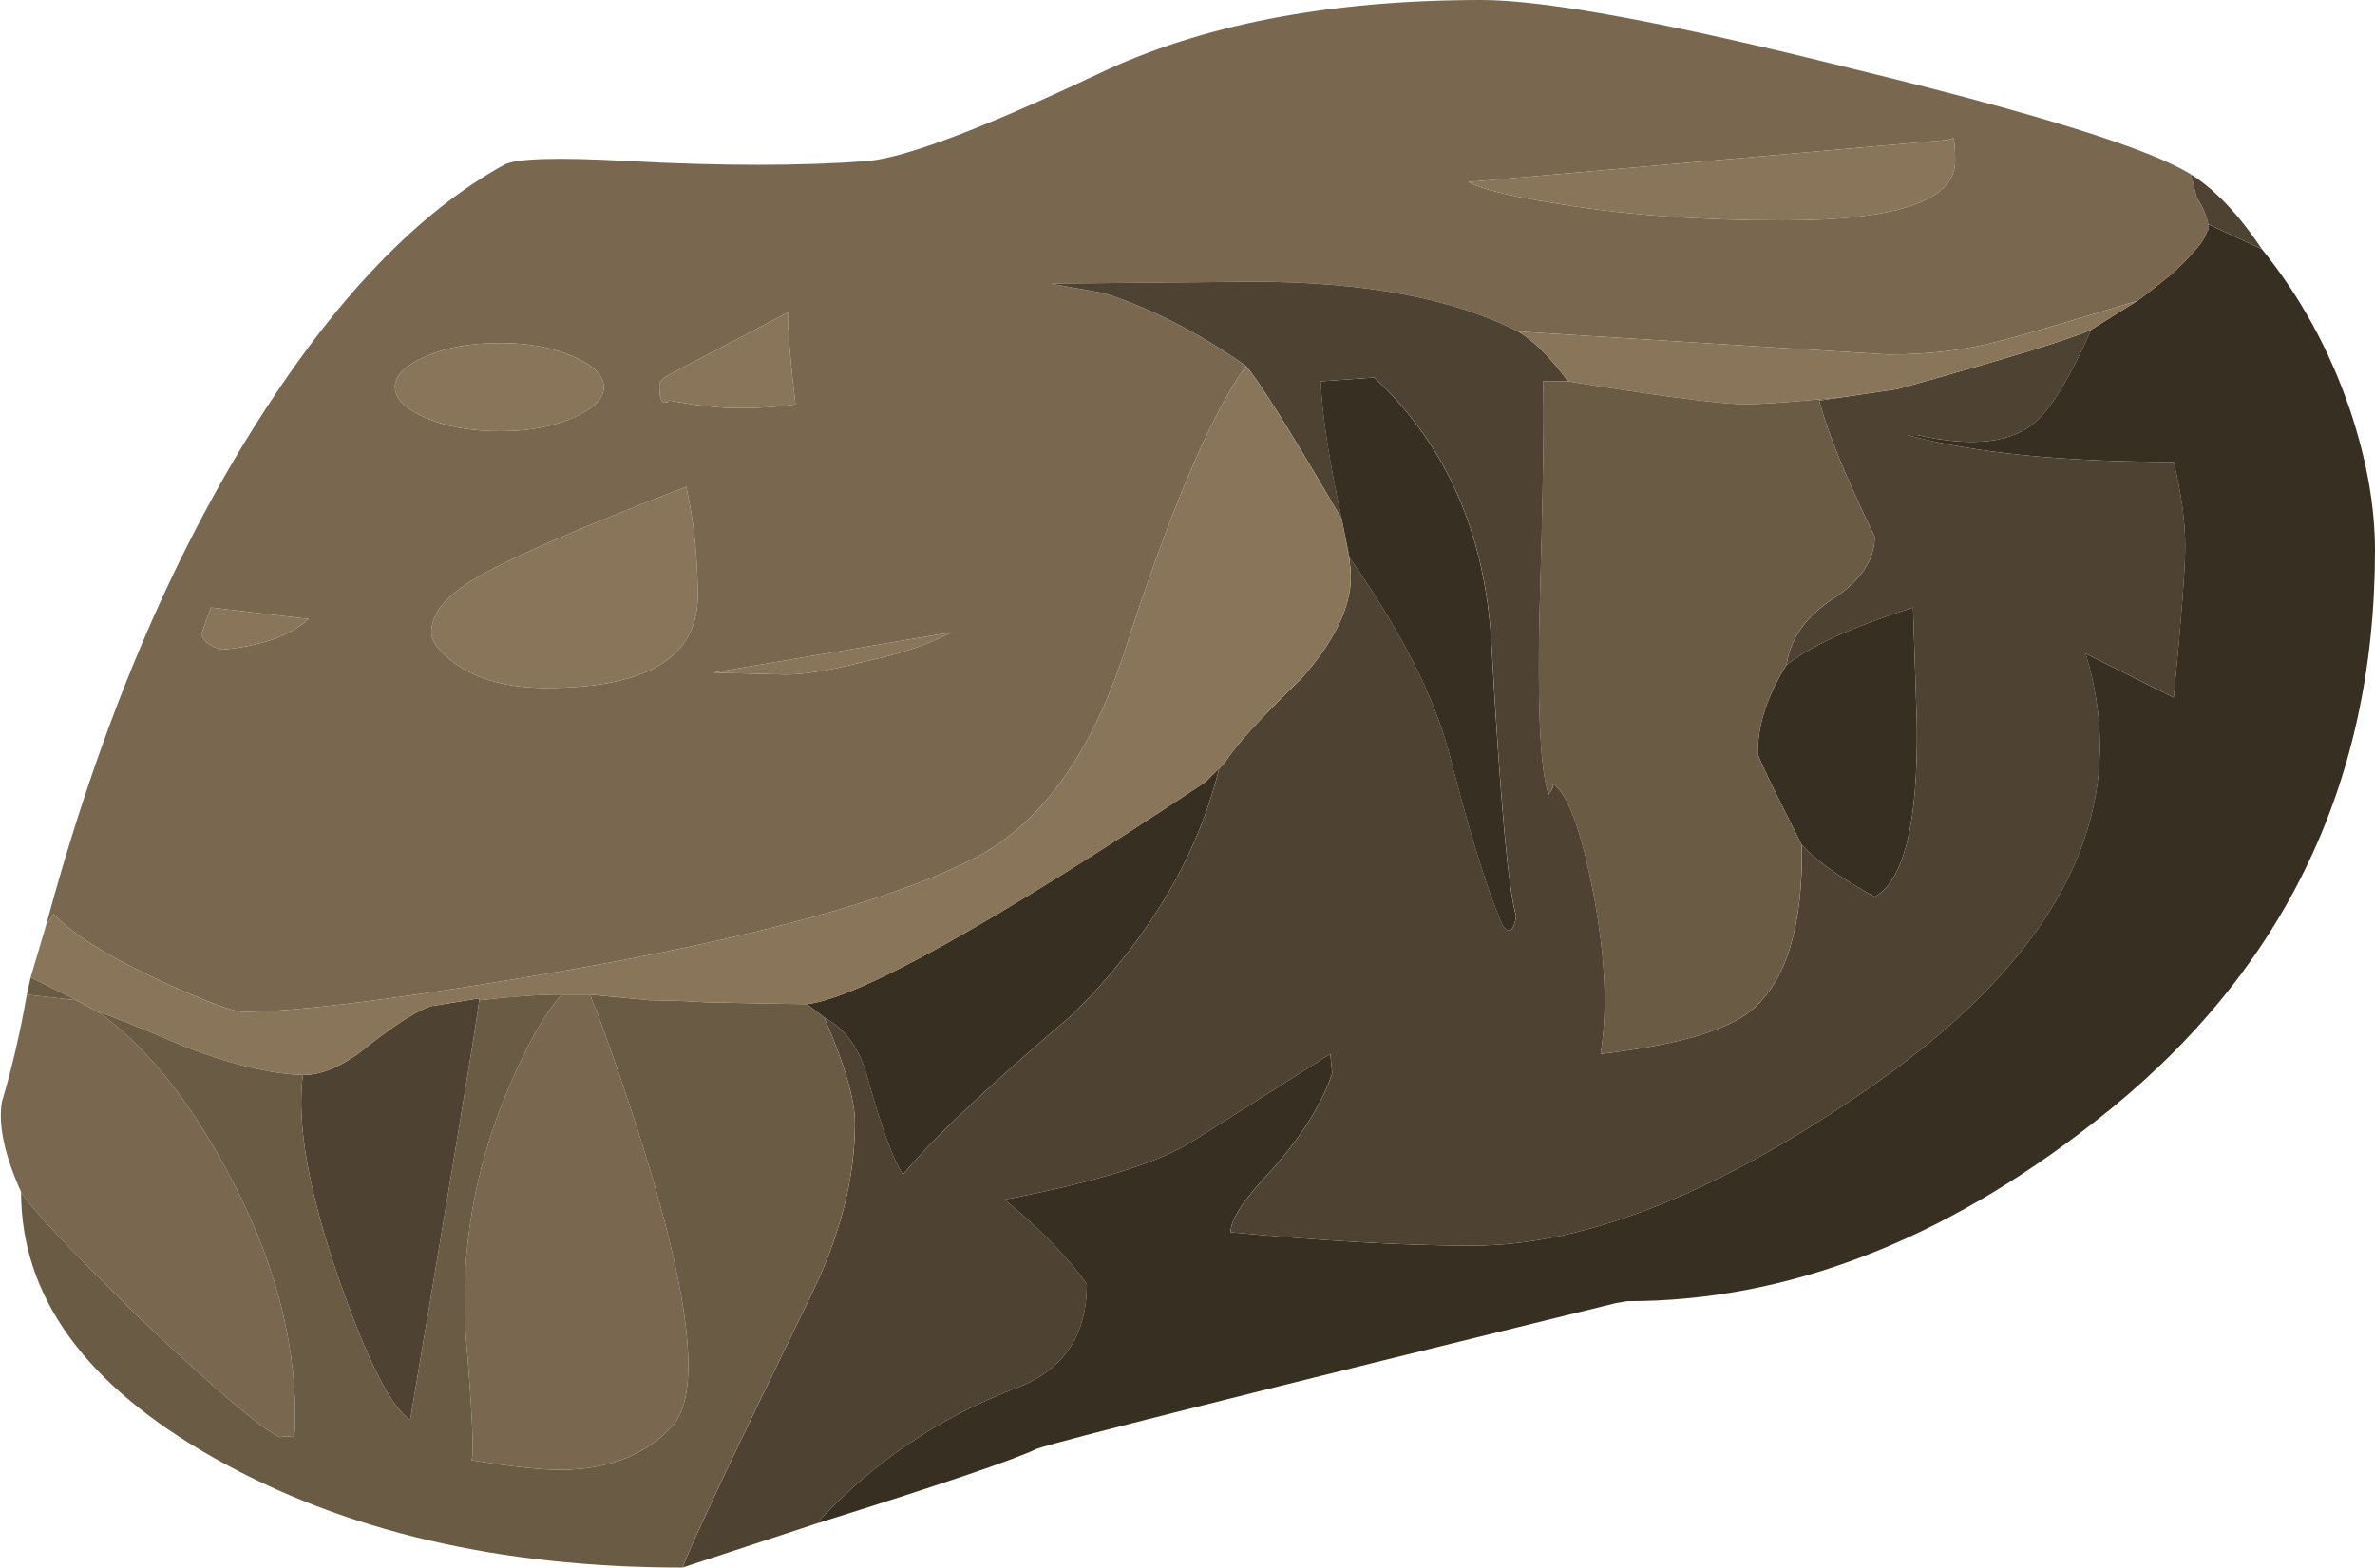 <?xml version="1.0" encoding="iso-8859-1"?>
<!-- Generator: Adobe Illustrator 15.1.0, SVG Export Plug-In . SVG Version: 6.00 Build 0)  -->
<!DOCTYPE svg PUBLIC "-//W3C//DTD SVG 1.1//EN" "http://www.w3.org/Graphics/SVG/1.1/DTD/svg11.dtd">
<svg version="1.1" id="FlashAICB" xmlns="http://www.w3.org/2000/svg" xmlns:xlink="http://www.w3.org/1999/xlink" x="0px" y="0px"
	 width="61.95px" height="40.9px" viewBox="0 0 61.95 40.9" style="enable-background:new 0 0 61.95 40.9;" xml:space="preserve">
<g>
	<path style="fill-rule:evenodd;clip-rule:evenodd;fill:#382F23;" d="M21.3,39.75c1.467-1.6,3.217-2.783,5.25-3.55
		c1.2-0.467,1.8-1.367,1.8-2.7c-0.533-0.733-1.25-1.467-2.15-2.2c2.433-0.467,4.083-0.983,4.95-1.55l3.55-2.25l0.05,0.5
		c-0.267,0.8-0.8,1.65-1.6,2.55c-0.7,0.733-1.051,1.267-1.051,1.601c2.467,0.233,4.567,0.35,6.301,0.35c3,0,6.517-1.417,10.55-4.25
		c4.866-3.434,6.684-7.167,5.45-11.2l2.3,1.15c0.2-2.067,0.3-3.383,0.3-3.95c0-0.633-0.1-1.367-0.3-2.2c-2.9,0-5.217-0.233-6.95-0.7
		H50c1.5,0.333,2.55,0.2,3.15-0.4c0.399-0.367,0.866-1.15,1.399-2.35l1.2-0.75c0.1-0.067,0.4-0.3,0.9-0.7
		c0.533-0.5,0.833-0.85,0.899-1.05c0-0.033,0.017-0.067,0.05-0.1V5.85L59,6.5c1,1.233,1.767,2.633,2.3,4.2
		c0.434,1.3,0.65,2.517,0.65,3.65c0,6.167-2.45,11.15-7.351,14.95c-3.966,3.101-8.017,4.65-12.149,4.65L42.15,34
		c-9.5,2.333-14.534,3.6-15.101,3.8C26.417,38.1,24.5,38.75,21.3,39.75z M46.6,17.35c0.634-0.5,1.733-1,3.301-1.5L50,18.9
		c0.033,2.567-0.333,4.067-1.1,4.5c-0.9-0.5-1.534-0.95-1.9-1.351c-0.1-0.2-0.316-0.633-0.65-1.3c-0.333-0.667-0.5-1.033-0.5-1.1
		C45.85,18.917,46.1,18.15,46.6,17.35z M35.2,14.55l-0.15-0.75L35,13.55c-0.333-1.533-0.517-2.733-0.55-3.6l1.399-0.1
		c0.034,0.033,0.067,0.066,0.101,0.1c1.8,1.733,2.783,4,2.95,6.8c0.233,4.167,0.449,6.55,0.649,7.15
		c-0.066,0.399-0.184,0.483-0.35,0.25c-0.367-0.801-0.834-2.301-1.4-4.5C37.4,18.15,36.533,16.45,35.2,14.55z M31.8,20.05
		c-0.566,2.3-1.833,4.434-3.8,6.4c-2.2,1.866-3.683,3.267-4.45,4.2c-0.267-0.434-0.566-1.25-0.9-2.45
		c-0.2-0.8-0.583-1.351-1.15-1.65l-0.45-0.35c1.367-0.167,4.833-2.101,10.4-5.8L31.8,20.05z"/>
	<path style="fill-rule:evenodd;clip-rule:evenodd;fill:#79674F;" d="M50.95,3.6L50.8,3.65l-12.5,1.1c0.367,0.2,1.217,0.4,2.55,0.6
		c1.667,0.267,3.551,0.4,5.65,0.4c3,0,4.5-0.517,4.5-1.55C51,3.867,50.983,3.667,50.95,3.6z M55.75,7.85
		c-1.866,0.566-3.066,0.917-3.6,1.05c-0.867,0.233-1.834,0.35-2.9,0.35l-9.65-0.6c-1.699-0.867-4.017-1.3-6.949-1.3L27.4,7.4
		l1.4,0.25c1.233,0.4,2.467,1.033,3.7,1.9c-0.934,1.3-2,3.817-3.2,7.55c-0.9,2.7-2.233,4.483-4,5.35
		c-2.133,1.066-5.7,2.033-10.7,2.899c-4.067,0.7-6.817,1.051-8.25,1.051c-0.267,0-0.983-0.267-2.15-0.801
		c-1.367-0.633-2.3-1.216-2.8-1.75L1.2,24.15c1.4-5.2,3.25-9.601,5.55-13.2c2.033-3.2,4.167-5.417,6.4-6.65
		c0.3-0.167,1.367-0.2,3.2-0.1c2.467,0.133,4.566,0.133,6.3,0c1-0.1,2.983-0.85,5.95-2.25C31.3,0.65,34.65,0,38.65,0
		c1.666,0,4.899,0.6,9.699,1.8c4.801,1.167,7.733,2.083,8.801,2.75l0.149,0.6c0.167,0.267,0.267,0.5,0.3,0.7V6
		c-0.033,0.033-0.05,0.067-0.05,0.1c-0.066,0.2-0.366,0.55-0.899,1.05C56.15,7.55,55.85,7.783,55.75,7.85z M20.5,17.6
		c0.5,0,1.2-0.117,2.1-0.35c0.933-0.2,1.667-0.45,2.2-0.75l-6.2,1.05L20.5,17.6z M20.75,10.55c-0.133-1.1-0.2-1.9-0.2-2.4
		c-0.433,0.233-1.45,0.767-3.05,1.6c-0.2,0.1-0.3,0.2-0.3,0.3c0,0.333,0.05,0.483,0.15,0.45c0.066,0,0.1-0.017,0.1-0.05l0.6,0.1
		c0.467,0.067,0.867,0.1,1.2,0.1C19.817,10.65,20.317,10.617,20.75,10.55z M14.25,17.95c2.633,0,3.95-0.8,3.95-2.4
		c0-1-0.1-1.95-0.3-2.85c-2.867,1.1-4.733,1.917-5.6,2.45c-0.7,0.434-1.05,0.883-1.05,1.35c0,0.233,0.2,0.5,0.6,0.8
		C12.45,17.733,13.25,17.95,14.25,17.95z M5.8,16.95c1.034-0.1,1.784-0.367,2.25-0.8l-2.55-0.3l-0.25,0.7
		C5.317,16.75,5.5,16.883,5.8,16.95z M11.1,9.3c-0.533,0.233-0.8,0.5-0.8,0.8c0,0.3,0.267,0.566,0.8,0.8s1.183,0.35,1.95,0.35
		c0.733,0,1.367-0.117,1.9-0.35c0.533-0.233,0.8-0.5,0.8-0.8c0-0.3-0.267-0.567-0.8-0.8c-0.534-0.233-1.167-0.35-1.9-0.35
		C12.283,8.95,11.633,9.067,11.1,9.3z M14.65,25.95c0.133,0,0.267,0,0.4,0h0.35c0.033,0.133,0.083,0.267,0.15,0.399
		c2.3,6.267,2.95,9.9,1.95,10.9c-0.7,0.733-1.667,1.1-2.9,1.1c-0.5,0-1.267-0.083-2.3-0.25c0.067-0.166,0.017-1.25-0.15-3.25
		c-0.133-1.966,0.15-3.899,0.85-5.8C13.567,27.583,14.117,26.55,14.65,25.95z M2,26.1L2.55,26.4c1.233,0.866,2.367,2.267,3.4,4.199
		c1.167,2.167,1.75,4.284,1.75,6.351c0,0.366-0.017,0.55-0.05,0.55c-0.1-0.033-0.217-0.033-0.35,0c-0.5-0.233-1.716-1.267-3.65-3.1
		C1.817,32.6,0.783,31.5,0.55,31.1c-0.433-0.966-0.6-1.75-0.5-2.35c0.267-0.9,0.483-1.833,0.65-2.8L2,26.1z"/>
	<path style="fill-rule:evenodd;clip-rule:evenodd;fill:#4E4332;" d="M57.15,4.55C57.783,4.95,58.4,5.6,59,6.5l-1.4-0.65
		c-0.033-0.2-0.133-0.434-0.3-0.7L57.15,4.55z M39.6,8.65c0.4,0.233,0.834,0.667,1.301,1.3c-0.2,0-0.417,0-0.65,0
		c0.033,0.8,0,2.917-0.1,6.35c-0.034,1.967,0.017,3.317,0.149,4.05c0.033,0.167,0.066,0.3,0.101,0.4V20.7
		c0.1-0.1,0.133-0.184,0.1-0.25c0.366,0.233,0.7,1.083,1,2.55c0.366,1.767,0.45,3.267,0.25,4.5c2-0.233,3.316-0.616,3.95-1.15
		c0.899-0.767,1.333-2.199,1.3-4.3c0.366,0.4,1,0.851,1.9,1.351c0.767-0.434,1.133-1.934,1.1-4.5l-0.1-3.05
		c-1.567,0.5-2.667,1-3.301,1.5c0.101-0.7,0.517-1.283,1.25-1.75c0.7-0.467,1.051-1,1.051-1.6c-0.733-1.5-1.217-2.683-1.45-3.55
		l0.7-0.1l1.35-0.2c2.866-0.8,4.55-1.316,5.05-1.55c-0.533,1.2-1,1.983-1.399,2.35c-0.601,0.6-1.65,0.733-3.15,0.4h-0.25
		c1.733,0.467,4.05,0.7,6.95,0.7c0.2,0.833,0.3,1.567,0.3,2.2c0,0.567-0.1,1.883-0.3,3.95l-2.3-1.15
		c1.233,4.033-0.584,7.767-5.45,11.2c-4.033,2.833-7.55,4.25-10.55,4.25c-1.733,0-3.834-0.116-6.301-0.35
		c0-0.334,0.351-0.867,1.051-1.601c0.8-0.899,1.333-1.75,1.6-2.55l-0.05-0.5l-3.55,2.25c-0.867,0.566-2.517,1.083-4.95,1.55
		c0.9,0.733,1.617,1.467,2.15,2.2c0,1.333-0.6,2.233-1.8,2.7c-2.033,0.767-3.783,1.95-5.25,3.55l-3.5,1.15
		c0.267-0.7,1.4-3.101,3.4-7.2c0.733-1.533,1.1-3,1.1-4.4c0-0.6-0.267-1.517-0.8-2.75c0.567,0.3,0.95,0.851,1.15,1.65
		c0.333,1.2,0.633,2.017,0.9,2.45c0.767-0.934,2.25-2.334,4.45-4.2c1.967-1.967,3.233-4.101,3.8-6.4l0.15-0.15
		c0.233-0.4,0.899-1.133,2-2.2c1-1.133,1.416-2.15,1.25-3.05v-0.1c1.333,1.9,2.2,3.6,2.6,5.1c0.566,2.2,1.033,3.7,1.4,4.5
		c0.166,0.233,0.283,0.149,0.35-0.25c-0.2-0.601-0.416-2.984-0.649-7.15c-0.167-2.8-1.15-5.067-2.95-6.8
		c-0.033-0.034-0.066-0.067-0.101-0.1l-1.399,0.1c0.033,0.867,0.217,2.066,0.55,3.6c-1.3-2.233-2.134-3.566-2.5-4
		c-1.233-0.867-2.467-1.5-3.7-1.9L27.4,7.4l5.25-0.05C35.583,7.35,37.9,7.783,39.6,8.65z M7.9,28.05c0.533,0,1.117-0.267,1.75-0.8
		c0.733-0.566,1.267-0.9,1.6-1l1.25-0.2v0.05c-0.067,0.567-0.667,4.217-1.8,10.95c-0.5-0.333-1.117-1.55-1.85-3.649
		C8.05,31.1,7.733,29.316,7.9,28.05z"/>
	<path style="fill-rule:evenodd;clip-rule:evenodd;fill:#897559;" d="M55.75,7.85l-1.2,0.75c-0.5,0.233-2.184,0.75-5.05,1.55
		l-1.35,0.2c-1.301,0.133-2.2,0.2-2.7,0.2c-0.767-0.033-2.283-0.233-4.55-0.6C40.434,9.317,40,8.883,39.6,8.65l9.65,0.6
		c1.066,0,2.033-0.117,2.9-0.35C52.684,8.767,53.884,8.417,55.75,7.85z M50.95,3.6C50.983,3.667,51,3.867,51,4.2
		c0,1.033-1.5,1.55-4.5,1.55c-2.1,0-3.983-0.133-5.65-0.4c-1.333-0.2-2.183-0.4-2.55-0.6l12.5-1.1L50.95,3.6z M2.55,26.4L2,26.1
		l-1.2-0.6l0.4-1.35l0.2-0.301c0.5,0.534,1.434,1.117,2.8,1.75C5.367,26.134,6.083,26.4,6.35,26.4c1.433,0,4.183-0.351,8.25-1.051
		c5-0.866,8.566-1.833,10.7-2.899c1.767-0.867,3.1-2.65,4-5.35c1.2-3.733,2.267-6.25,3.2-7.55c0.366,0.434,1.2,1.767,2.5,4
		l0.05,0.25l0.15,0.85c0.166,0.9-0.25,1.917-1.25,3.05c-1.101,1.066-1.767,1.8-2,2.2l-0.15,0.15l-0.35,0.35
		c-5.567,3.7-9.034,5.633-10.4,5.8c-0.3,0-1.183-0.017-2.65-0.05c-0.533-0.034-1.017-0.051-1.45-0.051
		c-0.667-0.066-1.184-0.116-1.55-0.149h-0.35c-0.133,0-0.267,0-0.4,0c-0.566,0-1.283,0.05-2.15,0.149v-0.05l-1.25,0.2
		c-0.333,0.1-0.867,0.434-1.6,1c-0.633,0.533-1.217,0.8-1.75,0.8C7.033,28.017,6,27.767,4.8,27.3C3.633,26.8,2.883,26.5,2.55,26.4z
		 M20.75,10.55c-0.433,0.067-0.933,0.1-1.5,0.1c-0.333,0-0.733-0.033-1.2-0.1l-0.6-0.1c0,0.033-0.034,0.05-0.1,0.05
		c-0.1,0.033-0.15-0.117-0.15-0.45c0-0.1,0.1-0.2,0.3-0.3c1.6-0.833,2.617-1.367,3.05-1.6C20.55,8.65,20.617,9.45,20.75,10.55z
		 M20.5,17.6l-1.9-0.05l6.2-1.05c-0.533,0.3-1.267,0.55-2.2,0.75C21.7,17.483,21,17.6,20.5,17.6z M11.1,9.3
		c0.533-0.233,1.183-0.35,1.95-0.35c0.733,0,1.367,0.117,1.9,0.35c0.533,0.233,0.8,0.5,0.8,0.8c0,0.3-0.267,0.566-0.8,0.8
		c-0.534,0.233-1.167,0.35-1.9,0.35c-0.767,0-1.417-0.117-1.95-0.35s-0.8-0.5-0.8-0.8C10.3,9.8,10.567,9.533,11.1,9.3z M5.8,16.95
		c-0.3-0.067-0.483-0.2-0.55-0.4l0.25-0.7l2.55,0.3C7.583,16.583,6.833,16.85,5.8,16.95z M14.25,17.95c-1,0-1.8-0.217-2.4-0.65
		c-0.4-0.3-0.6-0.566-0.6-0.8c0-0.467,0.35-0.917,1.05-1.35c0.867-0.533,2.733-1.35,5.6-2.45c0.2,0.9,0.3,1.85,0.3,2.85
		C18.2,17.15,16.883,17.95,14.25,17.95z"/>
	<path style="fill-rule:evenodd;clip-rule:evenodd;fill:#6A5B45;" d="M48.15,10.35l-0.7,0.1c0.233,0.867,0.717,2.05,1.45,3.55
		c0,0.6-0.351,1.133-1.051,1.6c-0.733,0.467-1.149,1.05-1.25,1.75c-0.5,0.8-0.75,1.566-0.75,2.3c0,0.067,0.167,0.434,0.5,1.1
		c0.334,0.667,0.551,1.1,0.65,1.3c0.033,2.101-0.4,3.533-1.3,4.3c-0.634,0.534-1.95,0.917-3.95,1.15c0.2-1.233,0.116-2.733-0.25-4.5
		c-0.3-1.467-0.634-2.317-1-2.55c0.033,0.066,0,0.15-0.1,0.25v0.05c-0.034-0.1-0.067-0.233-0.101-0.4
		c-0.133-0.733-0.184-2.083-0.149-4.05c0.1-3.433,0.133-5.55,0.1-6.35c0.233,0,0.45,0,0.65,0c2.267,0.367,3.783,0.566,4.55,0.6
		C45.95,10.55,46.85,10.483,48.15,10.35z M35.2,14.65l-0.15-0.85l0.15,0.75V14.65z M21.05,26.2l0.45,0.35
		c0.533,1.233,0.8,2.15,0.8,2.75c0,1.4-0.367,2.867-1.1,4.4c-2,4.1-3.133,6.5-3.4,7.2c-4.767,0-8.833-0.95-12.2-2.851
		c-3.367-1.899-5.05-4.217-5.05-6.95c0.233,0.4,1.267,1.5,3.1,3.301c1.934,1.833,3.15,2.866,3.65,3.1c0.133-0.033,0.25-0.033,0.35,0
		c0.033,0,0.05-0.184,0.05-0.55c0-2.066-0.583-4.184-1.75-6.351c-1.034-1.933-2.167-3.333-3.4-4.199C2.883,26.5,3.633,26.8,4.8,27.3
		c1.2,0.467,2.233,0.717,3.1,0.75C7.733,29.316,8.05,31.1,8.85,33.4c0.733,2.1,1.35,3.316,1.85,3.649
		c1.133-6.733,1.733-10.383,1.8-10.95c0.867-0.1,1.583-0.149,2.15-0.149c-0.533,0.6-1.083,1.633-1.65,3.1
		c-0.7,1.9-0.983,3.834-0.85,5.8c0.167,2,0.217,3.084,0.15,3.25c1.034,0.167,1.8,0.25,2.3,0.25c1.233,0,2.2-0.366,2.9-1.1
		c1-1,0.35-4.634-1.95-10.9c-0.066-0.133-0.117-0.267-0.15-0.399c0.367,0.033,0.883,0.083,1.55,0.149
		c0.433,0,0.917,0.017,1.45,0.051C19.867,26.184,20.75,26.2,21.05,26.2z M0.8,25.5L2,26.1L0.7,25.95L0.8,25.5z"/>
</g>
</svg>
